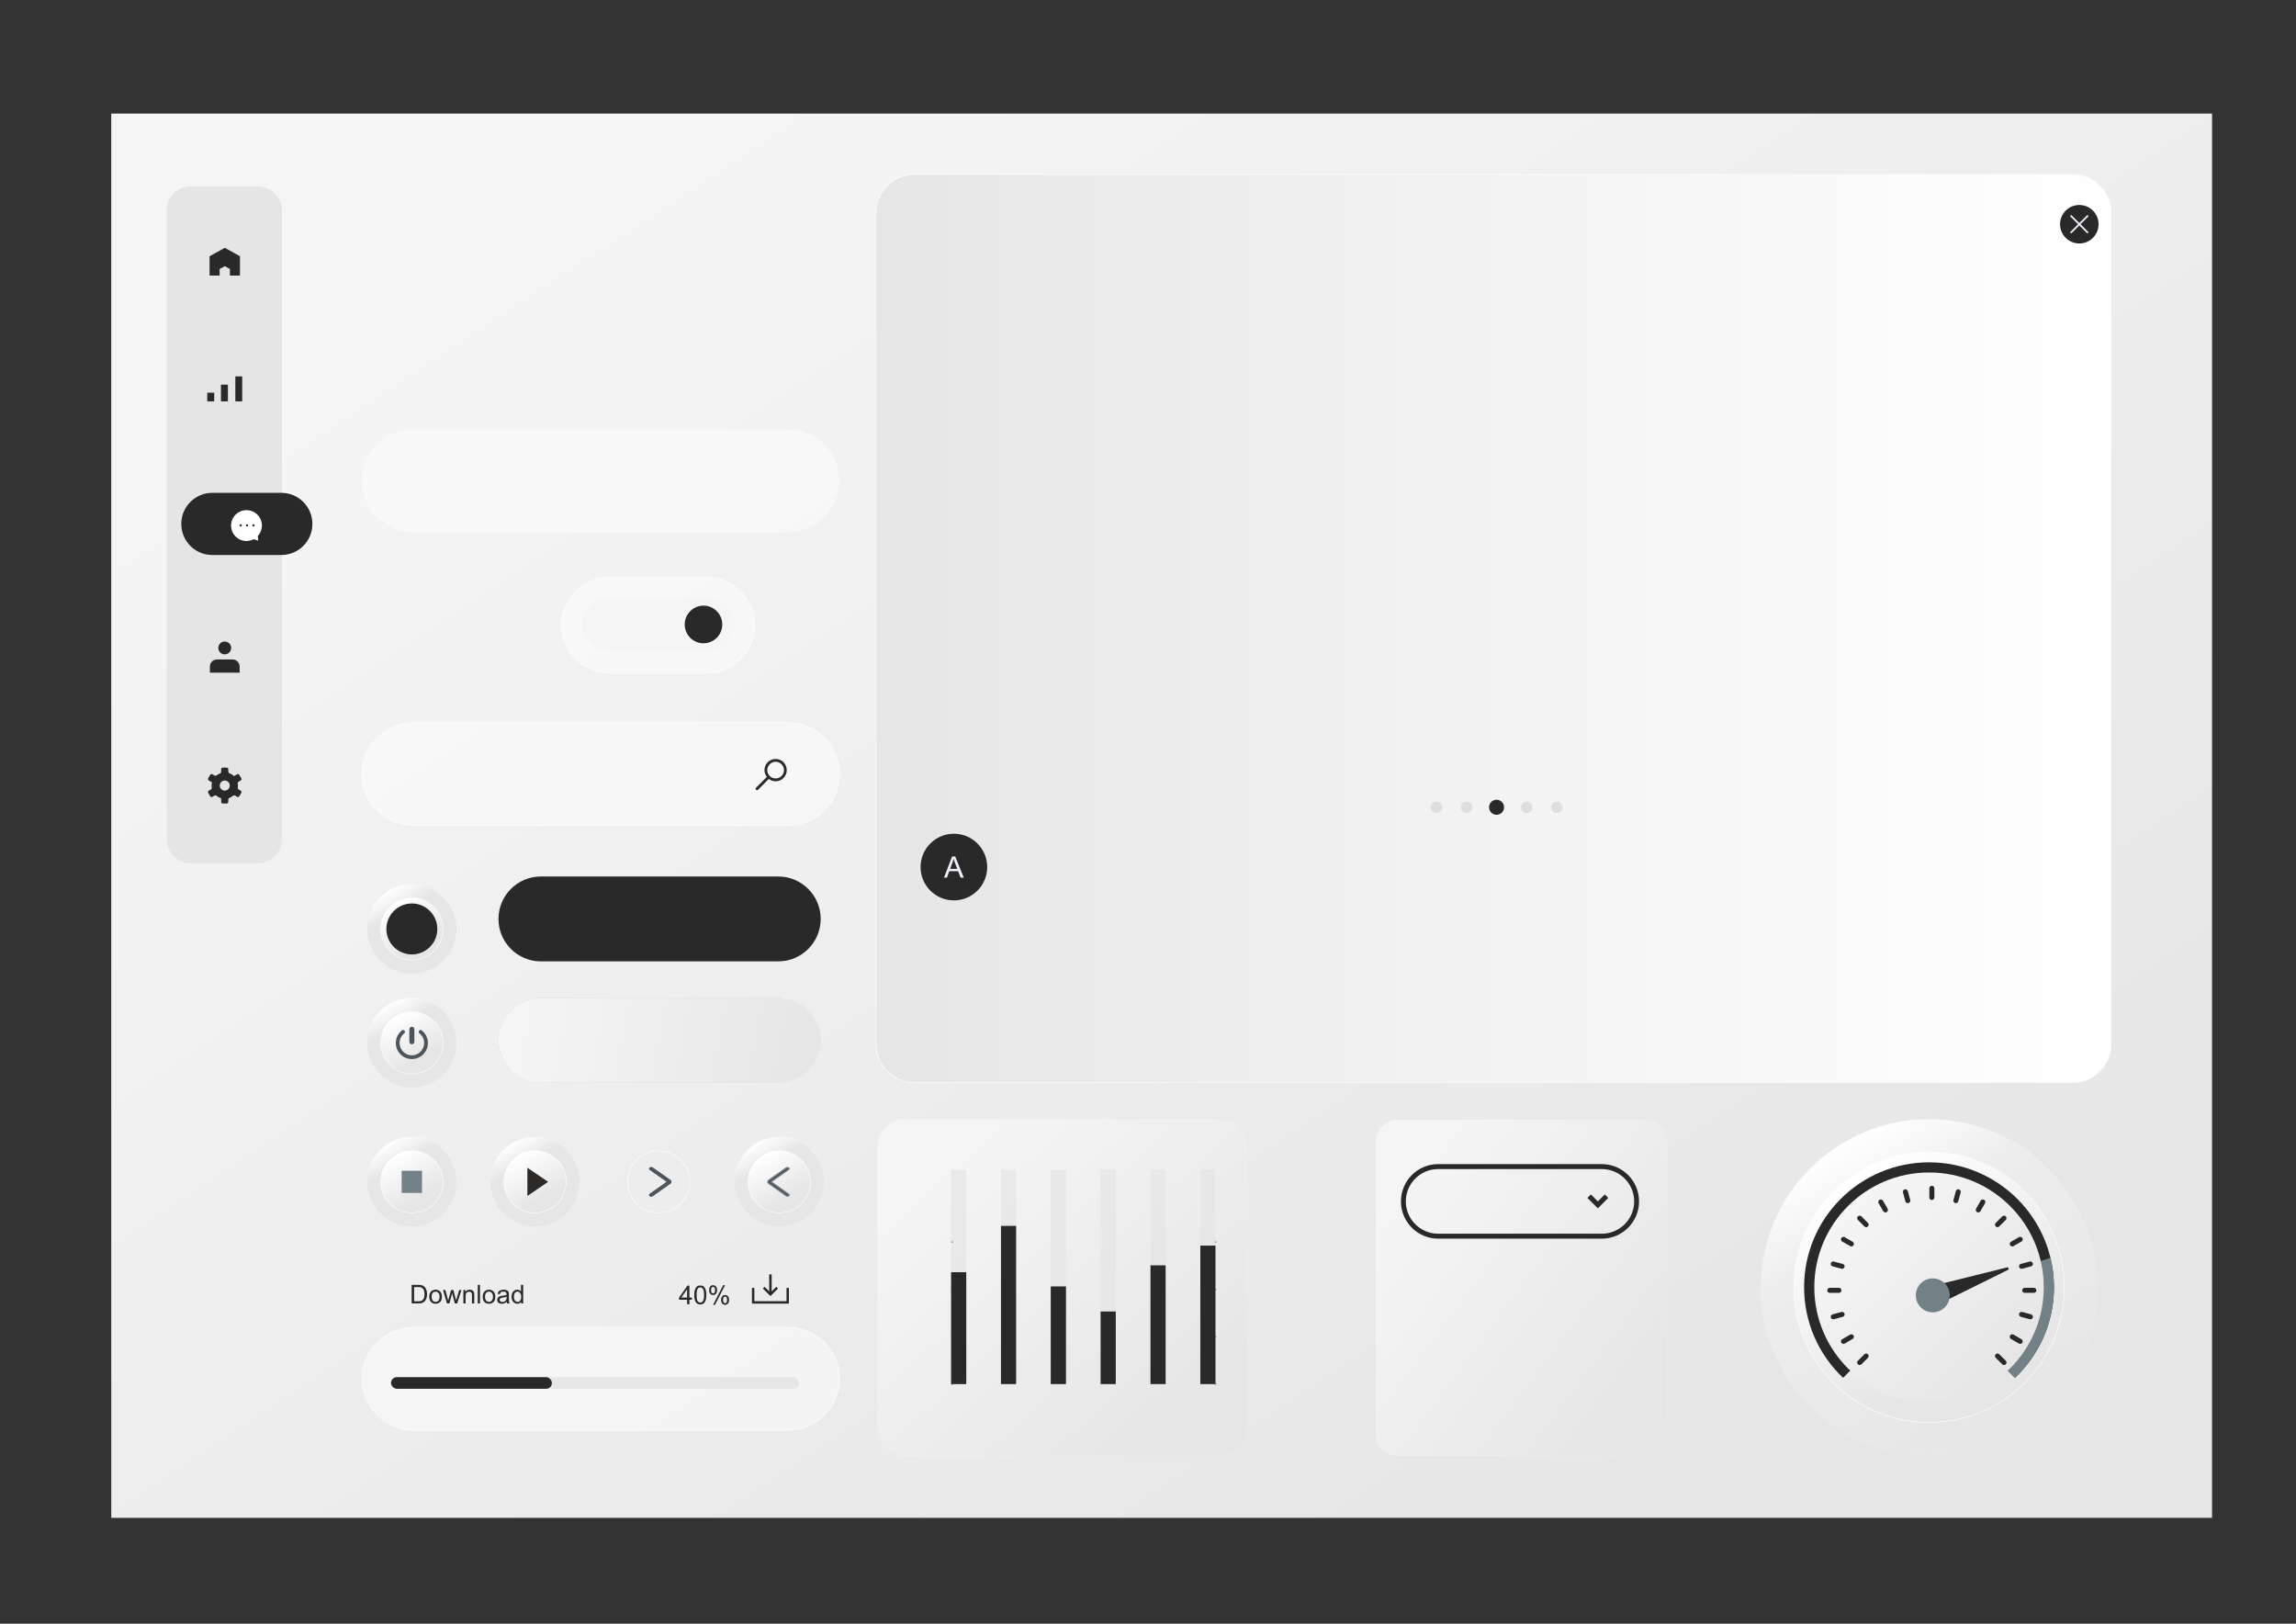 <?xml version="1.0" encoding="UTF-8" standalone="no"?>
<!-- Creator: CorelDRAW X7 -->

<svg
   xml:space="preserve"
   width="297mm"
   height="210mm"
   version="1.1"
   style="shape-rendering:geometricPrecision; text-rendering:geometricPrecision; image-rendering:optimizeQuality; fill-rule:evenodd; clip-rule:evenodd"
   viewBox="0 0 29700 21000"
   id="svg357"
   sodipodi:docname="svg_18.svg"
   inkscape:version="1.1.2 (0a00cf5339, 2022-02-04)"
   xmlns:inkscape="http://www.inkscape.org/namespaces/inkscape"
   xmlns:sodipodi="http://sodipodi.sourceforge.net/DTD/sodipodi-0.dtd"
   xmlns:xlink="http://www.w3.org/1999/xlink"
   xmlns="http://www.w3.org/2000/svg"
   xmlns:svg="http://www.w3.org/2000/svg"><rect x="0" y="0" width="29700" height="21000" fill="#333333" stroke="none"/><sodipodi:namedview
   id="namedview359"
   pagecolor="#ffffff"
   bordercolor="#666666"
   borderopacity="1.0"
   inkscape:pageshadow="2"
   inkscape:pageopacity="0.0"
   inkscape:pagecheckerboard="0"
   inkscape:document-units="mm"
   showgrid="false"
   inkscape:zoom="1.3274387"
   inkscape:cx="607.56103"
   inkscape:cy="478.74152"
   inkscape:window-width="2560"
   inkscape:window-height="1382"
   inkscape:window-x="0"
   inkscape:window-y="0"
   inkscape:window-maximized="1"
   inkscape:current-layer="Layer_x0020_1" />
 <defs
   id="defs95">
  <style
   type="text/css"
   id="style2">
   <![CDATA[
    .str3 {stroke:white;stroke-width:1.11}
    .str4 {stroke:white;stroke-width:1.12}
    .str5 {stroke:white;stroke-width:1.46}
    .str6 {stroke:#FEFEFE;stroke-width:7.62}
    .str0 {stroke:#FEFEFE;stroke-width:7.62}
    .str1 {stroke:white;stroke-width:7.62}
    .str2 {stroke:#EEEEF7;stroke-width:22.75;stroke-linecap:round;stroke-linejoin:round}
    .fil6 {fill:none}
    .fil8 {fill:none;fill-rule:nonzero}
    .fil24 {fill:#FEFEFE}
    .fil32 {fill:#292929}
    .fil21 {fill:#4D555A}
    .fil28 {fill:#748087}
    .fil5 {fill:#DADADA}
    .fil12 {fill:#FEFEFE;fill-rule:nonzero}
    .fil13 {fill:#2B2A29;fill-rule:nonzero}
    .fil2 {fill:#292929;fill-rule:nonzero}
    .fil3 {fill:#4D555A;fill-rule:nonzero}
    .fil30 {fill:#748087;fill-rule:nonzero}
    .fil15 {fill:#B2B2B2;fill-rule:nonzero}
    .fil9 {fill:#DEDEDE;fill-rule:nonzero}
    .fil11 {fill:#E5E5E5;fill-rule:nonzero}
    .fil31 {fill:#E6E6E6;fill-rule:nonzero}
    .fil10 {fill:#EFEEFB;fill-rule:nonzero}
    .fil7 {fill:whitesmoke;fill-rule:nonzero}
    .fil4 {fill:white;fill-rule:nonzero;fill-opacity:0.451}
    .fil16 {fill:#E5E5E5;fill-rule:nonzero;fill-opacity:0.749}
    .fil20 {fill:white;fill-rule:nonzero}
    .fil27 {fill:url(#id13)}
    .fil26 {fill:url(#id14)}
    .fil35 {fill:url(#id15)}
    .fil33 {fill:url(#id16)}
    .fil22 {fill:url(#id17)}
    .fil18 {fill:url(#id18)}
    .fil34 {fill:url(#id19)}
    .fil19 {fill:url(#id20)}
    .fil23 {fill:url(#id21)}
    .fil36 {fill:url(#id22)}
    .fil1 {fill:url(#id23);fill-rule:nonzero}
    .fil14 {fill:url(#id24);fill-rule:nonzero}
    .fil17 {fill:url(#id25);fill-rule:nonzero}
    .fil0 {fill:url(#id26);fill-rule:nonzero}
    .fil29 {fill:url(#id27);fill-rule:nonzero}
    .fil25 {fill:url(#id28);fill-rule:nonzero}
   ]]>
  </style>
   <mask
   id="id0">
  <linearGradient
   id="id1"
   gradientUnits="userSpaceOnUse"
   x1="9339.83"
   y1="12002.7"
   x2="7723.47"
   y2="11778">
   <stop
   offset="0"
   style="stop-opacity:1; stop-color:white"
   id="stop4" />
   <stop
   offset="1"
   style="stop-opacity:0; stop-color:white"
   id="stop6" />
  </linearGradient>
    <rect
   style="fill:url(#id1)"
   x="6439"
   y="11332"
   width="4186"
   height="1116"
   id="rect9" />
   </mask>
   <mask
   id="id2">
  <linearGradient
   id="id3"
   gradientUnits="userSpaceOnUse"
   x1="7771.73"
   y1="5554.05"
   x2="7771.73"
   y2="6489.05">
   <stop
   offset="0"
   style="stop-opacity:1; stop-color:white"
   id="stop12" />
   <stop
   offset="1"
   style="stop-opacity:0; stop-color:white"
   id="stop14" />
  </linearGradient>
    <rect
   style="fill:url(#id3)"
   x="4683"
   y="5554"
   width="6177"
   height="935"
   id="rect17" />
   </mask>
   <mask
   id="id4">
  <linearGradient
   id="id5"
   gradientUnits="userSpaceOnUse"
   x1="7771.73"
   y1="9345.05"
   x2="7771.73"
   y2="10280">
   <stop
   offset="0"
   style="stop-opacity:1; stop-color:white"
   id="stop20" />
   <stop
   offset="1"
   style="stop-opacity:0; stop-color:white"
   id="stop22" />
  </linearGradient>
    <rect
   style="fill:url(#id5)"
   x="4683"
   y="9345"
   width="6177"
   height="936"
   id="rect25" />
   </mask>
   <mask
   id="id6">
  <linearGradient
   id="id7"
   gradientUnits="userSpaceOnUse"
   x1="8512.23"
   y1="7464.05"
   x2="8512.23"
   y2="8337.05">
   <stop
   offset="0"
   style="stop-opacity:1; stop-color:white"
   id="stop28" />
   <stop
   offset="1"
   style="stop-opacity:0; stop-color:white"
   id="stop30" />
  </linearGradient>
    <rect
   style="fill:url(#id7)"
   x="7264"
   y="7464"
   width="2496"
   height="874"
   id="rect33" />
   </mask>
   <clipPath
   id="id8">
    <rect
   x="7523"
   y="7730"
   width="2075"
   height="794"
   id="rect36" />
   </clipPath>
   <clipPath
   id="id9"
   style="clip-rule:nonzero">
    <path
   d="M10067 12907l-3070 0c-303,0 -549,245 -549,549 0,303 246,548 549,548l3070 0c303,0 549,-245 549,-548 0,-304 -246,-549 -549,-549z"
   id="path39" />
   </clipPath>
   <clipPath
   id="id10"
   style="clip-rule:nonzero">
    <path
   d="M26065 17820c310,-294 504,-710 504,-1172 0,-892 -724,-1615 -1616,-1615 -892,0 -1616,723 -1616,1615 0,462 194,878 504,1172l1112 -1112 1112 1112z"
   id="path42" />
   </clipPath>
   <mask
   id="id11">
  <linearGradient
   id="id12"
   gradientUnits="userSpaceOnUse"
   x1="7771.73"
   y1="17165.8"
   x2="7771.73"
   y2="18100.8">
   <stop
   offset="0"
   style="stop-opacity:1; stop-color:white"
   id="stop45" />
   <stop
   offset="1"
   style="stop-opacity:0; stop-color:white"
   id="stop47" />
  </linearGradient>
    <rect
   style="fill:url(#id12)"
   x="4683"
   y="17166"
   width="6177"
   height="936"
   id="rect50" />
   </mask>
  <linearGradient
   id="id13"
   gradientUnits="userSpaceOnUse"
   x1="25842.4"
   y1="18177.6"
   x2="24063.2"
   y2="15118.4">
   <stop
   offset="0"
   style="stop-opacity:1; stop-color:#E6E6E6"
   id="stop53" />
   <stop
   offset="0.22"
   style="stop-opacity:1; stop-color:#E6E6E6"
   id="stop55" />
   <stop
   offset="1"
   style="stop-opacity:1; stop-color:white"
   id="stop57" />
  </linearGradient>
  <linearGradient
   id="id14"
   gradientUnits="userSpaceOnUse"
   x1="26058"
   y1="18547.4"
   x2="23847.6"
   y2="14748.6">
   <stop
   offset="0"
   style="stop-opacity:1; stop-color:#E6E6E6"
   id="stop60" />
   <stop
   offset="0.729"
   style="stop-opacity:1; stop-color:#EDEDED"
   id="stop62" />
   <stop
   offset="1"
   style="stop-opacity:1; stop-color:white"
   id="stop64" />
  </linearGradient>
  <linearGradient
   id="id15"
   gradientUnits="userSpaceOnUse"
   xlink:href="#id13"
   x1="10284.8"
   y1="15636.5"
   x2="9875.33"
   y2="14933.5">
  </linearGradient>
  <linearGradient
   id="id16"
   gradientUnits="objectBoundingBox"
   x1="75.442%"
   y1="93.726%"
   x2="24.558%"
   y2="6.274%">
   <stop
   offset="0"
   style="stop-opacity:1; stop-color:#E6E6E6"
   id="stop68" />
   <stop
   offset="0.729"
   style="stop-opacity:1; stop-color:#E6E6E6"
   id="stop70" />
   <stop
   offset="1"
   style="stop-opacity:1; stop-color:white"
   id="stop72" />
  </linearGradient>
  <linearGradient
   id="id17"
   gradientUnits="userSpaceOnUse"
   xlink:href="#id16"
   x1="5622.82"
   y1="12522"
   x2="5032.56"
   y2="11507.6">
  </linearGradient>
  <linearGradient
   id="id18"
   gradientUnits="userSpaceOnUse"
   xlink:href="#id16"
   x1="5622.82"
   y1="13995.3"
   x2="5032.56"
   y2="12980.9">
  </linearGradient>
  <linearGradient
   id="id19"
   gradientUnits="objectBoundingBox"
   xlink:href="#id16"
   x1="75.442%"
   y1="93.726%"
   x2="24.558%"
   y2="6.274%">
  </linearGradient>
  <linearGradient
   id="id20"
   gradientUnits="objectBoundingBox"
   xlink:href="#id13"
   x1="75.461%"
   y1="93.719%"
   x2="24.539%"
   y2="6.281%">
  </linearGradient>
  <linearGradient
   id="id21"
   gradientUnits="userSpaceOnUse"
   xlink:href="#id13"
   x1="5532.4"
   y1="12366.3"
   x2="5122.98"
   y2="11663.3">
  </linearGradient>
  <linearGradient
   id="id22"
   gradientUnits="userSpaceOnUse"
   xlink:href="#id13"
   x1="7125.69"
   y1="15636.5"
   x2="6716.27"
   y2="14933.5">
  </linearGradient>
  <linearGradient
   id="id23"
   gradientUnits="userSpaceOnUse"
   x1="11331"
   y1="8128.5"
   x2="27308"
   y2="8128.5">
   <stop
   offset="0"
   style="stop-opacity:1; stop-color:#E6E6E6"
   id="stop81" />
   <stop
   offset="1"
   style="stop-opacity:1; stop-color:white"
   id="stop83" />
  </linearGradient>
  <linearGradient
   id="id24"
   gradientUnits="userSpaceOnUse"
   x1="15262.5"
   y1="18321.3"
   x2="12223"
   y2="14992.7">
   <stop
   offset="0"
   style="stop-opacity:1; stop-color:#E6E6E6"
   id="stop86" />
   <stop
   offset="1"
   style="stop-opacity:1; stop-color:whitesmoke"
   id="stop88" />
  </linearGradient>
  <linearGradient
   id="id25"
   gradientUnits="userSpaceOnUse"
   xlink:href="#id24"
   x1="21307.3"
   y1="17859.8"
   x2="18059.8"
   y2="15449.2">
  </linearGradient>
  <linearGradient
   id="id26"
   gradientUnits="userSpaceOnUse"
   xlink:href="#id24"
   x1="21041.3"
   y1="19594.4"
   x2="9012.28"
   y2="1505.64">
  </linearGradient>
  <linearGradient
   id="id27"
   gradientUnits="userSpaceOnUse"
   xlink:href="#id24"
   x1="25991.6"
   y1="17686.8"
   x2="23914"
   y2="15609.2">
  </linearGradient>
  <linearGradient
   id="id28"
   gradientUnits="userSpaceOnUse"
   xlink:href="#id24"
   x1="10377.4"
   y1="13781"
   x2="6697.1"
   y2="13085.7">
  </linearGradient>
 
   
   
  <linearGradient
   inkscape:collect="always"
   xlink:href="#id13"
   id="linearGradient3474"
   gradientUnits="userSpaceOnUse"
   x1="5534.65"
   y1="13842.831"
   x2="5121.35"
   y2="13133.169" />
   
   
  </defs>
 <g
   id="Layer_x0020_1"
   inkscape:label="Layer 1"
   inkscape:groupmode="layer"
   style="display:inline">
  
  
  
  
  
  
  
  
  
  
  
  
  
  
  
  
  
  
  
  
  
  
  
  
  
  
  
  
  
  
  
  
  
  
  
  
  
  
  
  
  
  
  
  
  
  
  
  <polygon
   class="fil15"
   points="12330,15461 12303,15461 12303,15440 12330,15440 "
   id="polygon191" />
  <polygon
   class="fil15"
   points="15738,15461 15711,15461 15711,15440 15738,15440 "
   id="polygon193" />
  
  
  
  
  
  
  
  
  
  
  
  
  
  
  
  
  
  
  
  
  
  
  
  
  
  
  
  
  
  
  
  
  
  
  
  
  
  
  
  
 <polygon
   class="fil0"
   points="1439,1469 28614,1469 28614,19631 1439,19631 "
   id="polygon98"
   style="shape-rendering:geometricPrecision;text-rendering:geometricPrecision;image-rendering:optimizeQuality;fill-rule:evenodd;clip-rule:evenodd;display:inline" /></g><g
   inkscape:groupmode="layer"
   id="layer1"
   inkscape:label="Layer 2"
   style="display:inline"><path
     class="fil11 str3"
     d="m 3336,2410 h -870 c -172,0 -311,139 -311,311 v 8132 c 0,172 139,312 311,312 h 870 c 172,0 312,-140 312,-312 V 2721 c 0,-172 -140,-311 -312,-311 z"
     id="path145"
     style="clip-rule:evenodd;display:inline;fill-rule:evenodd;image-rendering:optimizeQuality;shape-rendering:geometricPrecision;text-rendering:geometricPrecision" /><path
     class="fil4"
     d="m 5359,5554 h 4826 c 373,0 675,298 675,666 0,368 -302,666 -675,666 H 5359 c -373,0 -675,-298 -675,-666 0,-368 302,-666 675,-666 z"
     id="path106"
     style="clip-rule:evenodd;display:inline;fill-rule:evenodd;image-rendering:optimizeQuality;shape-rendering:geometricPrecision;text-rendering:geometricPrecision" /><path
     class="fil4"
     d="m 5359,9345 h 4826 c 373,0 675,298 675,666 0,368 -302,666 -675,666 H 5359 c -373,0 -675,-298 -675,-666 0,-368 302,-666 675,-666 z"
     id="path109"
     style="clip-rule:evenodd;display:inline;fill-rule:evenodd;image-rendering:optimizeQuality;shape-rendering:geometricPrecision;text-rendering:geometricPrecision" /><path
     class="fil2"
     d="M 10067,11336 H 6997 c -303,0 -549,246 -549,549 0,303 246,549 549,549 h 3070 c 303,0 549,-246 549,-549 0,-303 -246,-549 -549,-549 z"
     id="path102"
     style="clip-rule:evenodd;display:inline;fill-rule:evenodd;image-rendering:optimizeQuality;shape-rendering:geometricPrecision;text-rendering:geometricPrecision" /><path
     class="fil2"
     d="M 10067,12907 H 6997 c -303,0 -549,245 -549,549 0,303 246,548 549,548 h 3070 c 303,0 549,-245 549,-548 0,-304 -246,-549 -549,-549 z"
     id="path245"
     style="clip-rule:evenodd;display:inline;fill-rule:evenodd;image-rendering:optimizeQuality;shape-rendering:geometricPrecision;text-rendering:geometricPrecision" /><path
     class="fil4"
     d="m 5359,17166 h 4826 c 373,0 675,298 675,666 0,368 -302,666 -675,666 H 5359 c -373,0 -675,-298 -675,-666 0,-368 302,-666 675,-666 z"
     id="path169"
     style="clip-rule:evenodd;display:inline;fill-rule:evenodd;image-rendering:optimizeQuality;shape-rendering:geometricPrecision;text-rendering:geometricPrecision" /><path
     class="fil4"
     d="m 7895,7464 h 1234 c 348,0 631,278 631,622 0,344 -283,622 -631,622 H 7895 c -348,0 -630,-278 -630,-622 0,-344 282,-622 630,-622 z"
     id="path114"
     style="clip-rule:evenodd;display:inline;fill-rule:evenodd;image-rendering:optimizeQuality;shape-rendering:geometricPrecision;text-rendering:geometricPrecision" /><path
     class="fil1 str0"
     d="m 11823,14000 h 14993 c 272,0 492,-226 492,-505 V 2762 c 0,-279 -220,-505 -492,-505 H 11823 c -272,0 -492,226 -492,505 v 10733 c 0,279 220,505 492,505 z"
     id="path100"
     style="clip-rule:evenodd;display:inline;fill-rule:evenodd;image-rendering:optimizeQuality;shape-rendering:geometricPrecision;text-rendering:geometricPrecision" /><path
     class="fil14 str4"
     d="m 15770,14477 h -4055 c -199,0 -360,161 -360,360 v 3640 c 0,199 161,360 360,360 h 4055 c 199,0 360,-161 360,-360 v -3640 c 0,-199 -161,-360 -360,-360 z"
     id="path173"
     style="clip-rule:evenodd;display:inline;fill-rule:evenodd;image-rendering:optimizeQuality;shape-rendering:geometricPrecision;text-rendering:geometricPrecision" /><path
     class="fil17 str3"
     d="m 21286,14483 h -3204 c -157,0 -284,128 -284,285 v 3774 c 0,157 127,284 284,284 h 3204 c 157,0 284,-127 284,-284 v -3774 c 0,-157 -127,-285 -284,-285 z"
     id="path219"
     style="clip-rule:evenodd;display:inline;fill-rule:evenodd;image-rendering:optimizeQuality;shape-rendering:geometricPrecision;text-rendering:geometricPrecision" /><a
     id="a4532"
     style="clip-rule:evenodd;display:inline;fill-rule:evenodd;image-rendering:optimizeQuality;shape-rendering:geometricPrecision;text-rendering:geometricPrecision"><g
       id="g4530"><circle
         class="fil26 str5"
         cx="24953"
         cy="16648"
         r="2172"
         id="circle253" /><path
         class="fil27 str6"
         d="m 24953,14899 c 966,0 1749,783 1749,1749 0,966 -783,1749 -1749,1749 -966,0 -1749,-783 -1749,-1749 0,-966 783,-1749 1749,-1749 z"
         id="path255" /></g></a></g><g
   inkscape:groupmode="layer"
   id="layer2"
   inkscape:label="Layer 3"
   style="display:inline"><path
     id="_1"
     class="fil5"
     d="m 5359,5554 h 4826 c 373,0 675,298 675,666 0,96 -21,187 -58,269 H 4741 c -37,-82 -57,-173 -57,-269 0,-368 302,-666 675,-666 z"
     mask="url(#id2)"
     style="clip-rule:evenodd;display:inline;fill-rule:evenodd;image-rendering:optimizeQuality;shape-rendering:geometricPrecision;text-rendering:geometricPrecision" /><path
     id="_1_0"
     class="fil5"
     d="m 5359,9345 h 4826 c 373,0 675,298 675,666 0,96 -21,187 -58,269 H 4741 c -37,-82 -57,-173 -57,-269 0,-368 302,-666 675,-666 z"
     mask="url(#id4)"
     style="clip-rule:evenodd;display:inline;fill-rule:evenodd;image-rendering:optimizeQuality;shape-rendering:geometricPrecision;text-rendering:geometricPrecision" /><g
     clip-path="url(#id9)"
     id="g249"
     style="clip-rule:evenodd;display:inline;fill-rule:evenodd;image-rendering:optimizeQuality;shape-rendering:geometricPrecision;text-rendering:geometricPrecision">
   <g
   id="_2470739209536">
    <path
   id="1"
   class="fil25 str3"
   d="M 10353,12807 H 6722 c -178,0 -322,37 -322,82 v 1089 c 0,45 144,82 322,82 h 3631 c 178,0 322,-37 322,-82 v -1089 c 0,-45 -144,-82 -322,-82 z" />
   </g>
  </g><path
     id="_1_2"
     class="fil5"
     d="m 5359,17166 h 4826 c 373,0 675,298 675,666 0,96 -21,187 -58,269 H 4741 c -37,-82 -57,-173 -57,-269 0,-368 302,-666 675,-666 z"
     mask="url(#id11)"
     style="clip-rule:evenodd;display:inline;fill-rule:evenodd;image-rendering:optimizeQuality;shape-rendering:geometricPrecision;text-rendering:geometricPrecision" /><circle
     class="fil34 str5"
     cx="5328"
     cy="15285"
     r="580"
     id="circle330"
     style="clip-rule:evenodd;display:inline;fill-rule:evenodd;image-rendering:optimizeQuality;shape-rendering:geometricPrecision;text-rendering:geometricPrecision" /><circle
     class="fil33 str5"
     cx="6921"
     cy="15285"
     r="580"
     id="circle328"
     style="clip-rule:evenodd;display:inline;fill-rule:evenodd;image-rendering:optimizeQuality;shape-rendering:geometricPrecision;text-rendering:geometricPrecision" /><circle
     class="fil34 str5"
     cx="8519"
     cy="15285"
     r="580"
     id="circle336"
     style="clip-rule:evenodd;display:inline;fill-rule:evenodd;image-rendering:optimizeQuality;shape-rendering:geometricPrecision;text-rendering:geometricPrecision" /><circle
     class="fil33 str5"
     cx="10080"
     cy="15285"
     r="580"
     id="circle340"
     style="clip-rule:evenodd;display:inline;fill-rule:evenodd;image-rendering:optimizeQuality;shape-rendering:geometricPrecision;text-rendering:geometricPrecision" /><path
     id="_1_1"
     class="fil5"
     d="m 7895,7464 h 1234 c 348,0 631,278 631,622 0,89 -19,174 -54,251 H 7318 c -34,-77 -53,-162 -53,-251 0,-344 282,-622 630,-622 z"
     mask="url(#id6)"
     style="clip-rule:evenodd;display:inline;fill-rule:evenodd;image-rendering:optimizeQuality;shape-rendering:geometricPrecision;text-rendering:geometricPrecision" /><circle
     class="fil22 str5"
     cx="5328"
     cy="12015"
     r="580"
     id="circle234"
     style="clip-rule:evenodd;display:inline;fill:url(#id17);fill-rule:evenodd;image-rendering:optimizeQuality;shape-rendering:geometricPrecision;text-rendering:geometricPrecision" /><circle
     class="fil18 str5"
     cx="5328"
     cy="13488"
     r="580"
     id="circle225"
     style="clip-rule:evenodd;display:inline;fill:url(#id18);fill-rule:evenodd;image-rendering:optimizeQuality;shape-rendering:geometricPrecision;text-rendering:geometricPrecision" /><path
     class="fil9"
     d="m 19045,10441 c 0,-41 -33,-74 -74,-74 -41,0 -74,33 -74,74 0,41 33,74 74,74 41,0 74,-33 74,-74 z"
     id="path131"
     style="clip-rule:evenodd;display:inline;fill-rule:evenodd;image-rendering:optimizeQuality;shape-rendering:geometricPrecision;text-rendering:geometricPrecision" /><path
     class="fil9"
     d="m 18656,10441 c 0,-41 -33,-74 -74,-74 -41,0 -74,33 -74,74 0,41 33,74 74,74 41,0 74,-33 74,-74 z"
     id="path133"
     style="clip-rule:evenodd;display:inline;fill-rule:evenodd;image-rendering:optimizeQuality;shape-rendering:geometricPrecision;text-rendering:geometricPrecision" /><path
     class="fil9"
     d="m 19823,10441 c 0,-41 -33,-74 -74,-74 -41,0 -74,33 -74,74 0,41 33,74 74,74 41,0 74,-33 74,-74 z"
     id="path135"
     style="clip-rule:evenodd;display:inline;fill-rule:evenodd;image-rendering:optimizeQuality;shape-rendering:geometricPrecision;text-rendering:geometricPrecision" /><path
     class="fil9"
     d="m 20212,10441 c 0,-41 -33,-74 -74,-74 -41,0 -74,33 -74,74 0,41 33,74 74,74 41,0 74,-33 74,-74 z"
     id="path137"
     style="clip-rule:evenodd;display:inline;fill-rule:evenodd;image-rendering:optimizeQuality;shape-rendering:geometricPrecision;text-rendering:geometricPrecision" /><polygon
     class="fil16"
     points="12303,17901 12499,17901 12499,15128 12303,15128 "
     id="polygon195"
     style="clip-rule:evenodd;display:inline;fill-rule:evenodd;image-rendering:optimizeQuality;shape-rendering:geometricPrecision;text-rendering:geometricPrecision" /><polygon
     class="fil16"
     points="12948,17901 13144,17901 13144,15128 12948,15128 "
     id="polygon199"
     style="clip-rule:evenodd;display:inline;fill-rule:evenodd;image-rendering:optimizeQuality;shape-rendering:geometricPrecision;text-rendering:geometricPrecision" /><polygon
     class="fil16"
     points="13592,17901 13789,17901 13789,15128 13592,15128 "
     id="polygon203"
     style="clip-rule:evenodd;display:inline;fill-rule:evenodd;image-rendering:optimizeQuality;shape-rendering:geometricPrecision;text-rendering:geometricPrecision" /><polygon
     class="fil16"
     points="14237,17901 14433,17901 14433,15128 14237,15128 "
     id="polygon207"
     style="clip-rule:evenodd;display:inline;fill-rule:evenodd;image-rendering:optimizeQuality;shape-rendering:geometricPrecision;text-rendering:geometricPrecision" /><polygon
     class="fil16"
     points="14882,17901 15078,17901 15078,15128 14882,15128 "
     id="polygon211"
     style="clip-rule:evenodd;display:inline;fill-rule:evenodd;image-rendering:optimizeQuality;shape-rendering:geometricPrecision;text-rendering:geometricPrecision" /><polygon
     class="fil16"
     points="15527,17901 15723,17901 15723,15128 15527,15128 "
     id="polygon215"
     style="clip-rule:evenodd;display:inline;fill-rule:evenodd;image-rendering:optimizeQuality;shape-rendering:geometricPrecision;text-rendering:geometricPrecision" /><path
     class="fil2"
     d="m 20720,15056 h -2116 c -267,0 -482,216 -482,482 0,266 215,482 482,482 h 2116 c 266,0 482,-216 482,-482 0,-266 -216,-482 -482,-482 z m 0,900 v 0 h -2116 c -231,0 -419,-187 -419,-418 0,-231 188,-418 419,-418 h 2116 c 231,0 419,187 419,418 0,231 -188,418 -419,418 z"
     id="path221"
     style="clip-rule:evenodd;display:inline;fill-rule:evenodd;image-rendering:optimizeQuality;shape-rendering:geometricPrecision;text-rendering:geometricPrecision" /><polygon
     class="fil2"
     points="20759,15448 20804,15493 20669,15628 20534,15493 20579,15448 20669,15538 "
     id="polygon223"
     style="clip-rule:evenodd;display:inline;fill-rule:evenodd;image-rendering:optimizeQuality;shape-rendering:geometricPrecision;text-rendering:geometricPrecision" /></g><g
   inkscape:groupmode="layer"
   id="layer3"
   inkscape:label="Layer 4"
   style="display:inline"><path
     class="fil2"
     d="m 3639,6374 h -893 c -222,0 -401,180 -401,402 0,222 179,402 401,402 h 893 c 222,0 402,-180 402,-402 0,-222 -180,-402 -402,-402 z"
     id="path155"
     style="clip-rule:evenodd;display:inline;fill-rule:evenodd;image-rendering:optimizeQuality;shape-rendering:geometricPrecision;text-rendering:geometricPrecision" /><path
     class="fil31"
     d="M 10261,17962 H 7060 c -42,0 -75,-34 -75,-76 0,-42 33,-75 75,-75 h 3201 c 41,0 75,33 75,75 0,42 -34,76 -75,76 z"
     id="path322"
     style="clip-rule:evenodd;display:inline;fill-rule:evenodd;image-rendering:optimizeQuality;shape-rendering:geometricPrecision;text-rendering:geometricPrecision" /><circle
     class="fil19 str0"
     cx="5328"
     cy="15285"
     r="402"
     id="circle332"
     style="clip-rule:evenodd;display:inline;fill-rule:evenodd;image-rendering:optimizeQuality;shape-rendering:geometricPrecision;text-rendering:geometricPrecision" /><circle
     class="fil36 str0"
     cx="6921"
     cy="15285"
     r="402"
     id="circle352"
     style="clip-rule:evenodd;display:inline;fill-rule:evenodd;image-rendering:optimizeQuality;shape-rendering:geometricPrecision;text-rendering:geometricPrecision" /><circle
     class="fil19 str0"
     cx="8519"
     cy="15285"
     r="402"
     id="circle338"
     style="clip-rule:evenodd;display:inline;fill-rule:evenodd;image-rendering:optimizeQuality;shape-rendering:geometricPrecision;text-rendering:geometricPrecision" /><circle
     class="fil35 str0"
     cx="10080"
     cy="15285"
     r="402"
     id="circle342"
     style="clip-rule:evenodd;display:inline;fill-rule:evenodd;image-rendering:optimizeQuality;shape-rendering:geometricPrecision;text-rendering:geometricPrecision" /><path
     class="fil2"
     d="m 27146,2900 c 0,-138 -111,-249 -249,-249 -137,0 -249,111 -249,249 0,137 112,249 249,249 138,0 249,-112 249,-249 z"
     id="path125"
     style="clip-rule:evenodd;display:inline;fill-rule:evenodd;image-rendering:optimizeQuality;shape-rendering:geometricPrecision;text-rendering:geometricPrecision" /><path
     class="fil7"
     d="m 7872,8422 c -190,0 -345,-155 -345,-346 0,-190 155,-345 345,-345 h 1281 c 190,0 345,155 345,345 0,191 -155,346 -345,346 z"
     id="path123"
     style="clip-rule:evenodd;display:inline;fill-rule:evenodd;image-rendering:optimizeQuality;shape-rendering:geometricPrecision;text-rendering:geometricPrecision" /><circle
     class="fil23 str0"
     cx="5328"
     cy="12015"
     r="402"
     id="circle236"
     style="clip-rule:evenodd;display:inline;fill:url(#id21);fill-rule:evenodd;image-rendering:optimizeQuality;shape-rendering:geometricPrecision;text-rendering:geometricPrecision" /><circle
     class="fil19 str0"
     cx="5328"
     cy="13488"
     r="402"
     id="circle227"
     style="clip-rule:evenodd;display:inline;fill:url(#linearGradient3474);fill-rule:evenodd;image-rendering:optimizeQuality;shape-rendering:geometricPrecision;text-rendering:geometricPrecision" /><path
     class="fil2"
     d="m 12339,10783 c -238,0 -431,193 -431,431 0,238 193,431 431,431 238,0 431,-193 431,-431 0,-238 -193,-431 -431,-431 z"
     id="path139"
     style="clip-rule:evenodd;display:inline;fill-rule:evenodd;image-rendering:optimizeQuality;shape-rendering:geometricPrecision;text-rendering:geometricPrecision" /><path
     class="fil2"
     d="m 19456,10441 c 0,-54 -43,-98 -97,-98 -54,0 -97,44 -97,98 0,53 43,97 97,97 54,0 97,-44 97,-97 z"
     id="path143"
     style="clip-rule:evenodd;display:inline;fill-rule:evenodd;image-rendering:optimizeQuality;shape-rendering:geometricPrecision;text-rendering:geometricPrecision" /><polygon
     class="fil15"
     points="12303,17890 12330,17890 12330,17912 12303,17912 "
     id="polygon175"
     style="clip-rule:evenodd;display:inline;fill-rule:evenodd;image-rendering:optimizeQuality;shape-rendering:geometricPrecision;text-rendering:geometricPrecision" /><polygon
     class="fil15"
     points="15711,17890 15738,17890 15738,17912 15711,17912 "
     id="polygon177"
     style="clip-rule:evenodd;display:inline;fill-rule:evenodd;image-rendering:optimizeQuality;shape-rendering:geometricPrecision;text-rendering:geometricPrecision" /><polygon
     class="fil15"
     points="12303,17278 12330,17278 12330,17299 12303,17299 "
     id="polygon179"
     style="clip-rule:evenodd;display:inline;fill-rule:evenodd;image-rendering:optimizeQuality;shape-rendering:geometricPrecision;text-rendering:geometricPrecision" /><polygon
     class="fil15"
     points="15711,17278 15738,17278 15738,17299 15711,17299 "
     id="polygon181"
     style="clip-rule:evenodd;display:inline;fill-rule:evenodd;image-rendering:optimizeQuality;shape-rendering:geometricPrecision;text-rendering:geometricPrecision" /><polygon
     class="fil15"
     points="12303,16665 12330,16665 12330,16686 12303,16686 "
     id="polygon183"
     style="clip-rule:evenodd;display:inline;fill-rule:evenodd;image-rendering:optimizeQuality;shape-rendering:geometricPrecision;text-rendering:geometricPrecision" /><polygon
     class="fil15"
     points="15711,16665 15738,16665 15738,16686 15711,16686 "
     id="polygon185"
     style="clip-rule:evenodd;display:inline;fill-rule:evenodd;image-rendering:optimizeQuality;shape-rendering:geometricPrecision;text-rendering:geometricPrecision" /><polygon
     class="fil15"
     points="12303,16053 12330,16053 12330,16074 12303,16074 "
     id="polygon187"
     style="clip-rule:evenodd;display:inline;fill-rule:evenodd;image-rendering:optimizeQuality;shape-rendering:geometricPrecision;text-rendering:geometricPrecision" /><polygon
     class="fil15"
     points="15711,16053 15738,16053 15738,16074 15711,16074 "
     id="polygon189"
     style="clip-rule:evenodd;display:inline;fill-rule:evenodd;image-rendering:optimizeQuality;shape-rendering:geometricPrecision;text-rendering:geometricPrecision" /><polygon
     class="fil2"
     points="12303,17901 12499,17901 12499,16454 12303,16454 "
     id="polygon197"
     style="clip-rule:evenodd;display:inline;fill-rule:evenodd;image-rendering:optimizeQuality;shape-rendering:geometricPrecision;text-rendering:geometricPrecision" /><polygon
     class="fil2"
     points="12948,17901 13144,17901 13144,15855 12948,15855 "
     id="polygon201"
     style="clip-rule:evenodd;display:inline;fill-rule:evenodd;image-rendering:optimizeQuality;shape-rendering:geometricPrecision;text-rendering:geometricPrecision" /><polygon
     class="fil2"
     points="13592,17901 13789,17901 13789,16638 13592,16638 "
     id="polygon205"
     style="clip-rule:evenodd;display:inline;fill-rule:evenodd;image-rendering:optimizeQuality;shape-rendering:geometricPrecision;text-rendering:geometricPrecision" /><polygon
     class="fil2"
     points="14237,17901 14433,17901 14433,16962 14237,16962 "
     id="polygon209"
     style="clip-rule:evenodd;display:inline;fill-rule:evenodd;image-rendering:optimizeQuality;shape-rendering:geometricPrecision;text-rendering:geometricPrecision" /><polygon
     class="fil2"
     points="14882,17901 15078,17901 15078,16365 14882,16365 "
     id="polygon213"
     style="clip-rule:evenodd;display:inline;fill-rule:evenodd;image-rendering:optimizeQuality;shape-rendering:geometricPrecision;text-rendering:geometricPrecision" /><polygon
     class="fil2"
     points="15527,17901 15723,17901 15723,16110 15527,16110 "
     id="polygon217"
     style="clip-rule:evenodd;display:inline;fill-rule:evenodd;image-rendering:optimizeQuality;shape-rendering:geometricPrecision;text-rendering:geometricPrecision" /><g
     id="g4600"
     style="clip-rule:evenodd;display:inline;fill-rule:evenodd;image-rendering:optimizeQuality;shape-rendering:geometricPrecision;text-rendering:geometricPrecision"><path
       class="fil2"
       d="m 26065,17820 c 310,-294 504,-710 504,-1172 0,-892 -724,-1615 -1616,-1615 -892,0 -1616,723 -1616,1615 0,462 194,878 504,1172 l 1112,-1112 z"
       id="path257" /><g
       clip-path="url(#id10)"
       id="g262">
   <g
   id="_2470739206624">
    <polygon
   id="polygon259"
   class="fil28"
   points="25723,18203 27387,18203 27387,15989 25723,16527 " />
   </g>
  </g><path
       class="fil29"
       d="m 24953,15164 c -819,0 -1484,665 -1484,1484 0,820 665,1484 1484,1484 819,0 1484,-664 1484,-1484 0,-819 -665,-1484 -1484,-1484 z"
       id="path266" /></g></g><g
   inkscape:groupmode="layer"
   id="layer4"
   inkscape:label="Layer 5"
   style="display:inline"><path
     class="fil12"
     d="m 3388,6797 c 0,-110 -89,-199 -199,-199 -111,0 -200,89 -200,199 0,111 89,200 200,200 33,0 64,-8 92,-23 l 59,19 -5,-61 c 33,-35 53,-83 53,-135 z m -275,12 v 0 c -8,0 -14,-7 -14,-15 0,-8 6,-14 14,-14 8,0 15,6 15,14 0,8 -7,15 -15,15 z m 83,0 v 0 c -8,0 -14,-7 -14,-15 0,-8 6,-14 14,-14 8,0 15,6 15,14 0,8 -7,15 -15,15 z m 82,0 v 0 c -8,0 -14,-7 -14,-15 0,-8 6,-14 14,-14 8,0 15,6 15,14 0,8 -7,15 -15,15 z"
     id="path157"
     style="clip-rule:evenodd;display:inline;fill-rule:evenodd;image-rendering:optimizeQuality;shape-rendering:geometricPrecision;text-rendering:geometricPrecision" /><polygon
     class="fil2"
     points="3104,3314 3104,3564 2974,3564 2974,3479 2908,3442 2841,3479 2841,3564 2711,3564 2711,3314 2908,3205 "
     id="polygon147"
     style="clip-rule:evenodd;display:inline;fill-rule:evenodd;image-rendering:optimizeQuality;shape-rendering:geometricPrecision;text-rendering:geometricPrecision" /><g
     id="g1600"
     style="clip-rule:evenodd;display:inline;fill-rule:evenodd;image-rendering:optimizeQuality;shape-rendering:geometricPrecision;text-rendering:geometricPrecision"><polygon
       class="fil2"
       points="3133,5191 3044,5191 3044,4868 3133,4868 "
       id="polygon149" /><polygon
       class="fil2"
       points="2948,5191 2858,5191 2858,4975 2948,4975 "
       id="polygon151" /><polygon
       class="fil2"
       points="2771,5191 2681,5191 2681,5079 2771,5079 "
       id="polygon153" /></g><path
     class="fil2"
     d="m 3078,10160 c 0,-8 -2,-20 -3,-29 -1,-8 3,-16 10,-20 l 29,-17 c 10,-6 13,-18 7,-28 l -25,-45 c -6,-9 -19,-13 -28,-7 l -42,24 c -16,-17 -36,-29 -59,-38 -8,-3 -13,-10 -13,-19 0,-9 0,-22 -1,-33 0,-11 -9,-20 -20,-20 h -52 c -11,0 -20,9 -20,20 v 35 c 0,8 -4,15 -11,18 -14,6 -36,17 -52,29 -6,4 -15,5 -22,1 l -29,-17 c -10,-6 -22,-2 -28,7 l -26,45 c -5,10 -2,22 8,28 l 41,24 c 0,0 0,0 0,0 -3,13 -5,27 -5,42 0,10 0,19 2,28 1,9 -2,17 -9,21 l -29,17 c -10,6 -13,18 -8,28 l 26,44 c 6,10 18,14 28,8 l 29,-17 c 7,-4 16,-3 23,2 18,15 39,27 62,33 0,0 0,0 0,0 v 48 c 0,11 9,20 20,20 h 52 c 11,0 20,-9 20,-20 1,-11 1,-24 1,-34 0,-8 5,-15 13,-18 18,-7 34,-17 49,-29 6,-5 15,-6 23,-2 l 29,17 c 9,6 22,2 28,-8 l 25,-44 c 6,-10 3,-22 -7,-28 l -29,-17 c -7,-4 -11,-12 -9,-21 1,-9 2,-18 2,-28 z m -171,65 v 0 c -35,0 -64,-29 -64,-65 0,-36 29,-65 64,-65 36,0 65,29 65,65 0,36 -29,65 -65,65 z"
     id="path159"
     style="clip-rule:evenodd;display:inline;fill-rule:evenodd;image-rendering:optimizeQuality;shape-rendering:geometricPrecision;text-rendering:geometricPrecision" /><g
     id="g1604"
     style="clip-rule:evenodd;display:inline;fill-rule:evenodd;image-rendering:optimizeQuality;shape-rendering:geometricPrecision;text-rendering:geometricPrecision"><path
       class="fil2"
       d="m 2990,8380 c 0,46 -37,83 -83,83 -46,0 -83,-37 -83,-83 0,-46 37,-83 83,-83 46,0 83,37 83,83 z"
       id="path161" /><path
       class="fil2"
       d="m 3100,8700 v -80 c 0,-50 -41,-91 -91,-91 h -203 c -50,0 -91,41 -91,91 v 80 z"
       id="path163" /></g><path
     class="fil2"
     d="m 5325,16858 v -240 h 83 c 19,0 33,1 43,3 14,4 26,9 35,18 13,10 22,24 29,41 6,16 9,35 9,57 0,18 -2,34 -6,48 -4,14 -10,26 -17,35 -6,10 -14,17 -22,22 -7,6 -17,10 -28,12 -11,3 -24,4 -39,4 z m 32,-28 h 52 c 15,0 28,-1 37,-4 9,-3 16,-7 21,-13 8,-7 14,-17 18,-30 4,-13 6,-28 6,-47 0,-25 -4,-44 -12,-58 -8,-13 -18,-22 -30,-27 -9,-3 -22,-5 -41,-5 h -51 z m 196,-59 c 0,-32 9,-56 27,-71 15,-13 33,-20 55,-20 24,0 43,8 59,24 15,16 22,37 22,65 0,22 -3,40 -10,53 -6,12 -16,22 -29,29 -13,8 -27,11 -42,11 -25,0 -44,-8 -59,-23 -15,-16 -23,-38 -23,-68 z m 30,0 c 0,23 5,39 15,50 10,11 22,17 37,17 15,0 27,-6 37,-17 9,-11 14,-28 14,-51 0,-21 -5,-37 -15,-48 -9,-12 -22,-17 -36,-17 -15,0 -27,5 -37,16 -10,11 -15,28 -15,50 z m 199,87 -52,-174 h 31 l 27,101 10,37 c 1,-2 4,-14 9,-36 l 28,-102 h 30 l 26,101 9,33 10,-33 30,-101 h 29 l -55,174 h -30 l -28,-104 -7,-30 -35,134 z m 212,0 v -174 h 26 v 25 c 13,-19 31,-29 55,-29 11,0 21,2 29,6 9,4 16,9 20,15 4,6 8,13 9,22 1,5 2,15 2,28 v 107 h -30 v -106 c 0,-12 -1,-21 -3,-27 -2,-5 -6,-10 -12,-14 -6,-3 -13,-5 -21,-5 -12,0 -23,4 -32,12 -9,8 -14,23 -14,45 v 95 z m 186,0 v -240 h 29 v 240 z m 64,-87 c 0,-32 9,-56 27,-71 15,-13 33,-20 55,-20 23,0 43,8 58,24 15,16 23,37 23,65 0,22 -3,40 -10,53 -7,12 -17,22 -29,29 -13,8 -27,11 -42,11 -25,0 -45,-8 -60,-23 -15,-16 -22,-38 -22,-68 z m 30,0 c 0,23 5,39 15,50 9,11 22,17 37,17 14,0 26,-6 36,-17 10,-11 15,-28 15,-51 0,-21 -5,-37 -15,-48 -10,-12 -22,-17 -36,-17 -15,0 -28,5 -37,16 -10,11 -15,28 -15,50 z m 282,66 c -11,9 -22,15 -32,19 -10,4 -21,6 -33,6 -19,0 -34,-5 -44,-14 -10,-9 -15,-21 -15,-36 0,-8 2,-16 5,-23 4,-7 9,-13 16,-17 6,-4 13,-7 21,-10 6,-1 15,-3 26,-4 24,-3 42,-6 53,-10 0,-4 0,-7 0,-8 0,-12 -3,-20 -8,-25 -8,-7 -19,-10 -34,-10 -14,0 -24,2 -31,7 -6,5 -11,14 -14,26 l -29,-4 c 2,-12 7,-22 13,-30 6,-8 14,-13 26,-17 11,-5 24,-7 39,-7 15,0 27,2 37,6 9,3 16,8 20,13 5,5 8,12 10,20 1,5 1,14 1,27 v 39 c 0,28 1,45 2,52 1,8 4,15 7,21 h -31 c -3,-6 -5,-13 -5,-21 z m -3,-66 c -11,4 -27,8 -48,11 -12,2 -21,4 -26,6 -5,2 -9,5 -12,10 -2,4 -4,8 -4,14 0,7 3,14 9,19 6,5 15,8 26,8 12,0 22,-3 31,-8 9,-4 15,-11 19,-20 3,-6 5,-16 5,-29 z m 188,87 v -22 c -11,17 -27,26 -49,26 -14,0 -26,-4 -38,-11 -12,-8 -21,-19 -27,-32 -6,-14 -10,-30 -10,-48 0,-17 3,-33 9,-47 6,-14 15,-25 26,-32 12,-8 25,-12 39,-12 10,0 20,3 28,7 8,4 15,10 20,17 v -86 h 29 v 240 z m -93,-87 c 0,23 4,39 14,50 9,11 20,17 33,17 13,0 24,-5 33,-16 9,-10 14,-26 14,-48 0,-24 -5,-41 -14,-52 -9,-12 -21,-17 -34,-17 -13,0 -24,5 -33,16 -9,11 -13,27 -13,50 z"
     id="path311"
     style="clip-rule:evenodd;display:inline;fill-rule:evenodd;image-rendering:optimizeQuality;shape-rendering:geometricPrecision;text-rendering:geometricPrecision" /><polygon
     class="fil2"
     points="10174,16657 10205,16657 10205,16860 9727,16860 9727,16657 9758,16657 9758,16829 10174,16829 "
     id="polygon313"
     style="clip-rule:evenodd;display:inline;fill-rule:evenodd;image-rendering:optimizeQuality;shape-rendering:geometricPrecision;text-rendering:geometricPrecision" /><polygon
     class="fil2"
     points="9950,16482 9982,16482 9982,16739 9950,16739 "
     id="polygon315"
     style="clip-rule:evenodd;display:inline;fill-rule:evenodd;image-rendering:optimizeQuality;shape-rendering:geometricPrecision;text-rendering:geometricPrecision" /><polygon
     class="fil2"
     points="9966,16763 9868,16665 9890,16643 9966,16718 10042,16643 10064,16665 "
     id="polygon317"
     style="clip-rule:evenodd;display:inline;fill-rule:evenodd;image-rendering:optimizeQuality;shape-rendering:geometricPrecision;text-rendering:geometricPrecision" /><path
     class="fil2"
     d="m 8888,16867 v -57 h -104 v -28 l 109,-155 h 25 v 155 h 32 v 28 h -32 v 57 z m 0,-85 v -108 l -75,108 z m 92,-34 c 0,-28 3,-51 9,-68 6,-18 15,-31 26,-41 12,-9 26,-13 44,-13 13,0 24,2 34,7 9,5 17,13 24,23 6,10 11,21 14,35 4,15 6,34 6,57 0,29 -3,51 -9,69 -6,17 -14,30 -26,40 -11,9 -26,14 -43,14 -23,0 -42,-8 -55,-25 -16,-20 -24,-53 -24,-98 z m 31,0 c 0,40 4,66 13,79 10,13 21,20 35,20 13,0 25,-7 34,-20 9,-13 14,-39 14,-79 0,-39 -5,-65 -14,-78 -9,-13 -21,-20 -35,-20 -13,0 -24,6 -32,17 -10,15 -15,42 -15,81 z m 162,-64 c 0,-17 4,-32 13,-43 8,-13 21,-19 37,-19 15,0 28,6 38,17 10,10 15,26 15,47 0,20 -5,36 -15,47 -10,11 -23,16 -37,16 -15,0 -27,-5 -37,-16 -10,-11 -14,-27 -14,-49 z m 51,-41 c -7,0 -13,3 -18,9 -5,7 -8,18 -8,35 0,16 3,26 8,33 5,6 11,9 18,9 7,0 14,-3 19,-10 4,-6 7,-17 7,-34 0,-16 -3,-26 -8,-33 -5,-6 -11,-9 -18,-9 z m 0,233 131,-254 h 24 l -130,254 z m 104,-66 c 0,-17 4,-31 13,-43 8,-12 21,-18 37,-18 16,0 28,5 38,16 10,11 15,26 15,47 0,21 -5,36 -15,47 -10,11 -23,17 -37,17 -15,0 -27,-6 -37,-17 -9,-10 -14,-27 -14,-49 z m 51,-41 c -7,0 -13,3 -18,10 -5,6 -7,18 -7,34 0,16 2,26 7,33 5,6 11,9 18,9 8,0 14,-3 19,-9 5,-7 7,-18 7,-35 0,-15 -3,-26 -7,-32 -5,-7 -11,-10 -19,-10 z"
     id="path319"
     style="clip-rule:evenodd;display:inline;fill-rule:evenodd;image-rendering:optimizeQuality;shape-rendering:geometricPrecision;text-rendering:geometricPrecision" /><path
     class="fil13"
     d="m 10135,9858 c -27,-27 -63,-42 -102,-42 -38,0 -75,15 -102,42 -27,28 -42,64 -42,102 0,33 11,63 31,88 l -140,140 c -7,7 -7,18 0,26 4,3 8,5 13,5 5,0 9,-2 13,-5 l 139,-140 c 25,20 56,31 88,31 39,0 75,-15 102,-43 56,-56 56,-147 0,-204 z m -26,179 v 0 c -40,41 -111,41 -152,0 -21,-21 -32,-48 -32,-77 0,-28 11,-56 32,-76 20,-20 47,-32 76,-32 29,0 56,12 76,32 43,42 43,111 0,153 z"
     id="path167"
     style="clip-rule:evenodd;display:inline;fill-rule:evenodd;image-rendering:optimizeQuality;shape-rendering:geometricPrecision;text-rendering:geometricPrecision" /><path
     class="fil3"
     d="M 10067,11348 H 6997 c -150,0 -286,61 -384,159 -98,98 -158,234 -158,383 0,150 60,286 158,384 98,98 234,159 384,159 h 3070 c 149,0 285,-61 383,-159 98,-98 159,-234 159,-384 0,-149 -61,-285 -159,-383 -98,-98 -234,-159 -383,-159 z m -3070,-13 h 3070 c 153,0 292,62 393,162 100,101 162,240 162,393 0,154 -62,293 -162,393 -101,101 -240,163 -393,163 H 6997 c -154,0 -293,-62 -393,-163 -101,-100 -163,-239 -163,-393 0,-153 62,-292 163,-393 100,-100 239,-162 393,-162 z"
     mask="url(#id0)"
     id="path104"
     style="clip-rule:evenodd;display:inline;fill-rule:evenodd;image-rendering:optimizeQuality;shape-rendering:geometricPrecision;text-rendering:geometricPrecision" /><path
     class="fil8 str6"
     d="M 10067,12907 H 6997 c -303,0 -549,245 -549,549 0,303 246,548 549,548 h 3070 c 303,0 549,-245 549,-548 0,-304 -246,-549 -549,-549 z"
     id="path251"
     style="clip-rule:evenodd;display:inline;fill-rule:evenodd;image-rendering:optimizeQuality;shape-rendering:geometricPrecision;text-rendering:geometricPrecision" /><rect
     class="fil32"
     x="5058"
     y="17811"
     width="2081"
     height="151"
     rx="76"
     ry="75"
     id="rect324"
     style="clip-rule:evenodd;display:inline;fill-rule:evenodd;image-rendering:optimizeQuality;shape-rendering:geometricPrecision;text-rendering:geometricPrecision" /><path
     class="fil6 str1"
     d="M 10185,17166 H 5359 c -373,0 -675,298 -675,666 0,368 302,666 675,666 h 4826 c 373,0 675,-298 675,-666 0,-368 -302,-666 -675,-666 z"
     id="path171"
     style="clip-rule:evenodd;display:inline;fill-rule:evenodd;image-rendering:optimizeQuality;shape-rendering:geometricPrecision;text-rendering:geometricPrecision" /><path
     class="fil21"
     d="m 5295,13473 v -161 c 0,-18 15,-33 33,-33 18,0 32,15 32,33 v 161 c 0,18 -14,33 -32,33 -18,0 -33,-15 -33,-33 z m 161,-146 c -10,-9 -26,-7 -34,4 -8,10 -7,25 4,34 39,30 61,76 61,125 0,87 -72,159 -159,159 -88,0 -159,-72 -159,-159 0,-49 22,-95 60,-125 11,-8 13,-24 4,-34 -8,-11 -23,-13 -34,-4 -50,39 -79,99 -79,163 0,114 93,207 208,207 114,0 207,-93 207,-207 0,-64 -29,-124 -79,-163 z"
     id="path232"
     style="clip-rule:evenodd;display:inline;fill-rule:evenodd;image-rendering:optimizeQuality;shape-rendering:geometricPrecision;text-rendering:geometricPrecision" /><path
     class="fil24"
     d="m 5295,12000 v -162 c 0,-18 15,-32 33,-32 18,0 32,14 32,32 v 162 c 0,18 -14,32 -32,32 -18,0 -33,-14 -33,-32 z m 161,-147 c -10,-8 -26,-6 -34,4 -8,11 -7,26 4,34 39,31 61,76 61,125 0,88 -72,159 -159,159 -88,0 -159,-71 -159,-159 0,-49 22,-94 60,-124 11,-9 13,-24 4,-35 -8,-10 -23,-12 -34,-4 -50,40 -79,99 -79,163 0,115 93,208 208,208 114,0 207,-93 207,-208 0,-64 -29,-123 -79,-163 z"
     id="path243"
     style="clip-rule:evenodd;display:inline;fill-rule:evenodd;image-rendering:optimizeQuality;shape-rendering:geometricPrecision;text-rendering:geometricPrecision" /><rect
     class="fil28"
     x="5196"
     y="15142"
     width="263"
     height="287"
     id="rect334"
     style="clip-rule:evenodd;display:inline;fill-rule:evenodd;image-rendering:optimizeQuality;shape-rendering:geometricPrecision;text-rendering:geometricPrecision" /><g
     id="_2470739255776"
     style="clip-rule:evenodd;display:inline;fill-rule:evenodd;image-rendering:optimizeQuality;shape-rendering:geometricPrecision;text-rendering:geometricPrecision">
   <path
   class="fil3"
   d="m 10186,15471 c 6,0 11,-2 15,-5 9,-6 9,-16 0,-22 l -226,-159 226,-159 c 9,-6 9,-15 0,-21 -8,-6 -21,-7 -30,-1 l -226,159 c -8,6 -13,14 -13,22 0,9 5,16 13,22 l 226,159 c 4,3 10,5 15,5 z"
   id="path344" />
   <path
   id="_1_4"
   class="fil30"
   d="m 10206,15472 v 0 h -1 v 1 h -1 l -1,1 v 0 h -1 v 0 l -1,1 v 0 h -1 -1 v 1 h -1 v 0 h -1 l -1,1 v 0 h -1 -1 v 0 h -1 v 0 l -1,1 h -1 v 0 h -1 -1 v 0 h -1 -1 v 0 h -1 v -15 0 h 1 v 0 h 1 v 0 0 h 1 v 0 h 1 v 0 0 h 1 v 0 h 1 v 0 0 l 1,-1 v 0 0 h 1 v 0 0 h 1 v 0 -1 h 1 v 0 0 0 h 1 v -1 0 0 z m 0,0 v 0 l -1,1 z m -1,-34 v 0 l 1,1 1,1 1,1 1,1 1,1 1,1 1,1 v 1 l 1,1 v 1 l 1,1 v 1 1 l 1,2 v 1 1 1 2 1 l -1,1 v 1 l -1,1 v 1 l -1,2 v 1 l -1,1 -1,1 v 1 l -1,1 h -1 l -1,1 -1,1 -9,-12 h 1 v -1 0 h 1 v -1 0 h 1 v -1 0 0 0 -1 0 0 0 -1 0 0 0 -1 0 0 -1 0 h -1 v -1 0 0 l -1,-1 v 0 0 l -1,-1 v 0 z m -234,-147 v -12 h 8 l 226,159 -8,12 z m 0,0 -9,-6 9,-6 z m 226,-171 8,12 v 0 l -226,159 -8,-12 z m 9,-21 v 0 h 1 l 1,1 1,1 1,1 v 1 l 1,1 1,1 v 1 l 1,1 v 1 l 1,1 v 2 l 1,1 v 1 1 2 1 1 l -1,1 v 1 2 l -1,1 v 1 l -1,1 v 1 l -1,1 -1,1 -1,1 -1,1 -1,1 -1,1 h -1 l -8,-12 h 1 v 0 -1 h 1 v 0 -1 0 h 1 v -1 0 0 -1 0 0 0 -1 0 0 0 -1 0 0 0 -1 0 h -1 v -1 0 h -1 v -1 0 l -1,-1 v 0 z m -39,-1 v 0 h 1 l 1,-1 1,-1 h 1 l 2,-1 h 1 l 1,-1 h 1 1 l 2,-1 h 1 1 1 2 1 1 2 1 1 1 2 l 1,1 h 1 1 l 2,1 h 1 1 l 1,1 1,1 h 2 l 1,1 1,1 -9,11 v 0 h -1 v -1 h -1 -1 v 0 l -1,-1 h -1 v 0 h -1 -1 -1 v -1 h -1 -1 -1 -1 v 0 h -1 -1 l -1,1 v 0 h -1 -1 -1 v 1 h -1 -1 v 0 l -1,1 v 0 h -1 v 0 z m 0,0 v 0 h 1 z m -218,171 v 0 l -8,-12 226,-159 8,12 z m 0,0 v 0 h 1 z m -24,16 v 0 -1 -1 -1 -1 -1 -1 l 1,-1 v -1 -1 -1 l 1,-1 v -1 l 1,-1 v 0 l 1,-1 v -1 l 1,-1 v -1 l 1,-1 v -1 l 1,-1 h 1 v -1 l 1,-1 1,-1 h 1 v -1 l 1,-1 1,-1 h 1 l 1,-1 1,-1 8,12 -1,1 v 0 l -1,1 v 0 l -1,1 v 0 l -1,1 v 0 l -1,1 v 0 l -1,1 v 0 1 h -1 v 1 0 l -1,1 v 0 1 0 l -1,1 v 0 1 0 1 0 l -1,1 v 0 1 0 1 0 0 z m 16,28 v 0 h -1 l -1,-1 -1,-1 h -1 l -1,-1 v -1 l -1,-1 h -1 l -1,-1 v -1 l -1,-1 -1,-1 v 0 l -1,-1 v -1 l -1,-1 v -1 l -1,-1 v -1 l -1,-1 v -1 l -1,-1 v -1 -1 -1 l -1,-1 v -1 -1 -1 -1 -1 -1 h 14 v 1 0 1 0 1 h 1 v 1 0 1 0 1 l 1,1 v 0 1 0 l 1,1 v 0 1 h 1 v 1 0 l 1,1 v 0 l 1,1 v 0 h 1 v 1 h 1 v 1 h 1 v 1 h 1 v 0 z m 8,-12 v 0 l 1,1 z m 226,159 -8,12 -226,-159 8,-12 z m 11,18 v 0 h -1 v 0 h -1 v 0 h -1 -1 v 0 h -1 -1 v -1 h -1 v 0 h -1 -1 v 0 h -1 l -1,-1 v 0 h -1 v 0 h -1 l -1,-1 v 0 h -1 v 0 l -1,-1 v 0 h -1 l -1,-1 v 0 h -1 v -1 l 8,-12 v 0 l 1,1 v 0 0 h 1 v 0 0 1 h 1 v 0 0 h 1 v 0 0 h 1 v 1 0 h 1 v 0 h 1 v 0 0 h 1 v 0 0 h 1 v 0 h 1 v 0 0 h 1 v 0 0 z" />
  </g><g
     id="_2470739254912"
     style="clip-rule:evenodd;display:inline;fill-rule:evenodd;image-rendering:optimizeQuality;shape-rendering:geometricPrecision;text-rendering:geometricPrecision">
   <path
   class="fil3"
   d="m 8424,15471 c -6,0 -11,-2 -15,-5 -9,-6 -9,-16 0,-22 l 226,-159 -226,-159 c -9,-6 -9,-15 0,-21 8,-6 22,-7 30,-1 l 226,159 c 9,6 13,14 13,22 0,9 -4,16 -13,22 l -226,159 c -4,3 -10,5 -15,5 z"
   id="path348" />
   <path
   id="_1_5"
   class="fil3"
   d="m 8404,15472 9,-12 v 0 0 1 h 1 v 0 0 h 1 v 0 1 0 h 1 v 0 0 h 1 v 0 0 l 1,1 v 0 h 1 v 0 0 h 1 v 0 0 h 1 v 0 h 1 v 0 0 h 1 v 0 h 1 v 0 15 h -1 v 0 h -1 -1 v 0 h -1 -1 v 0 h -1 v -1 h -1 -1 v 0 h -1 -1 v 0 l -1,-1 v 0 h -1 -1 v -1 h -1 v 0 h -1 l -1,-1 v 0 h -1 v 0 l -1,-1 h -1 v -1 z m 0,0 v 0 l -1,-1 z m 1,-34 8,12 v 0 1 h -1 v 0 l -1,1 v 0 0 1 h -1 v 0 1 0 0 1 0 0 0 0 1 0 0 1 0 0 0 l 1,1 v 0 0 1 h 1 v 0 1 h 1 l -9,12 -1,-1 -1,-1 h -1 v -1 l -1,-1 -1,-1 -1,-1 v -1 l -1,-2 v -1 l -1,-1 v -1 -1 l -1,-1 v -2 -1 -1 -1 l 1,-2 v -1 -1 l 1,-1 v -1 l 1,-1 1,-1 v -1 l 1,-1 1,-1 1,-1 1,-1 1,-1 z m 234,-147 -226,159 -8,-12 226,-159 h 8 z m 0,-12 9,6 -9,6 z m -226,-159 226,159 -8,12 -226,-159 v 0 z m -9,-21 9,11 v 0 l -1,1 v 0 1 h -1 v 0 1 0 h -1 v 1 0 0 0 1 0 0 0 1 0 0 0 1 0 0 1 h 1 v 0 1 0 h 1 v 1 h 1 v 0 l -8,12 h -1 l -1,-1 -1,-1 -1,-1 -1,-1 -1,-1 v -1 l -1,-1 -1,-1 v -1 l -1,-1 v -2 -1 l -1,-1 v -1 -1 -2 -1 l 1,-1 v -1 -2 l 1,-1 v -1 l 1,-1 v -1 l 1,-1 1,-1 1,-1 v -1 l 1,-1 1,-1 z m 0,0 v 0 l 2,-1 z m 39,-1 -8,12 v 0 h -1 v 0 l -1,-1 v 0 h -1 -1 v -1 h -1 -1 -1 v 0 l -1,-1 h -1 -1 v 0 h -1 -1 -1 v 0 l -1,1 h -1 -1 -1 v 0 h -1 l -1,1 v 0 h -1 v 0 l -1,1 h -1 v 0 l -9,-11 1,-1 2,-1 h 1 l 1,-1 1,-1 h 1 1 l 2,-1 h 1 1 l 1,-1 h 2 1 1 2 1 1 1 2 1 1 1 l 2,1 h 1 1 l 1,1 h 2 l 1,1 h 1 l 1,1 1,1 z m 0,0 v 0 l 5,4 z m 218,171 -226,-159 8,-12 226,159 z m 0,0 v 0 h -1 z m 24,16 h -14 v 0 0 -1 0 -1 0 -1 h -1 v -1 0 -1 0 -1 h -1 v -1 0 -1 h -1 v -1 0 l -1,-1 v 0 l -1,-1 v 0 -1 h -1 v -1 h -1 v -1 h -1 l -1,-1 v 0 l -1,-1 8,-12 1,1 1,1 h 1 l 1,1 1,1 v 1 h 1 l 1,1 1,1 v 1 h 1 l 1,1 v 1 l 1,1 1,1 v 1 l 1,1 v 1 0 l 1,1 v 1 l 1,1 v 1 1 l 1,1 v 1 1 1 1 1 1 z m -16,28 -8,-12 v 0 h 1 v -1 h 1 v -1 h 1 l 1,-1 v 0 h 1 v -1 0 l 1,-1 v 0 l 1,-1 v 0 -1 h 1 v -1 -1 0 h 1 v -1 -1 0 -1 0 l 1,-1 v 0 -1 0 -1 0 -1 h 14 v 1 1 1 1 1 1 1 l -1,1 v 1 1 l -1,1 v 1 l -1,1 v 1 1 l -1,1 v 1 l -1,1 -1,1 v 0 l -1,1 -1,1 v 1 l -1,1 h -1 l -1,1 v 1 l -1,1 h -1 l -1,1 -1,1 z m -8,-12 v 0 l -1,1 z m -226,159 226,-159 8,12 -226,159 z m -11,18 v -15 0 0 h 1 v 0 h 1 v 0 0 h 1 v 0 0 h 1 v 0 h 1 v 0 0 h 1 v 0 -1 h 1 v 0 0 h 1 v 0 0 h 1 v -1 0 h 1 v 0 0 0 l 1,-1 v 0 l 8,12 v 1 h -1 v 0 l -1,1 v 0 h -1 l -1,1 v 0 h -1 v 0 l -1,1 h -1 v 0 h -1 v 0 l -1,1 h -1 v 0 h -1 v 0 h -1 -1 v 1 h -1 -1 v 0 h -1 v 0 h -1 -1 v 0 z" />
  </g><polygon
     class="fil13"
     points="7090,15285 6822,15468 6822,15103 "
     id="polygon354"
     style="clip-rule:evenodd;display:inline;fill-rule:evenodd;image-rendering:optimizeQuality;shape-rendering:geometricPrecision;text-rendering:geometricPrecision" /><g
     id="g2504"
     style="clip-rule:evenodd;display:inline;fill-rule:evenodd;image-rendering:optimizeQuality;shape-rendering:geometricPrecision;text-rendering:geometricPrecision"><line
       class="fil8 str2"
       x1="26791"
       y1="3006"
       x2="27003"
       y2="2794"
       id="line127" /><line
       class="fil8 str2"
       x1="27003"
       y1="3006"
       x2="26791"
       y2="2794"
       id="line129" /></g><path
     class="fil2"
     d="m 8857,8077 c 0,134 109,243 243,243 134,0 243,-109 243,-243 0,-135 -109,-244 -243,-244 -134,0 -243,109 -243,244 z"
     id="path165"
     style="clip-rule:evenodd;display:inline;fill-rule:evenodd;image-rendering:optimizeQuality;shape-rendering:geometricPrecision;text-rendering:geometricPrecision" /><path
     class="fil6 str1"
     d="M 9129,7464 H 7895 c -348,0 -630,278 -630,622 0,344 282,622 630,622 h 1234 c 348,0 631,-278 631,-622 0,-344 -283,-622 -631,-622 z"
     id="path117"
     style="clip-rule:evenodd;display:inline;fill-rule:evenodd;image-rendering:optimizeQuality;shape-rendering:geometricPrecision;text-rendering:geometricPrecision" /><path
     class="fil6 str1"
     d="M 10185,9345 H 5359 c -373,0 -675,298 -675,666 0,368 302,666 675,666 h 4826 c 373,0 675,-298 675,-666 0,-368 -302,-666 -675,-666 z"
     id="path112"
     style="clip-rule:evenodd;display:inline;fill-rule:evenodd;image-rendering:optimizeQuality;shape-rendering:geometricPrecision;text-rendering:geometricPrecision" /><path
     class="fil2"
     d="m 5328,11685 c -182,0 -330,148 -330,330 0,182 148,329 330,329 182,0 329,-147 329,-329 0,-182 -147,-330 -329,-330 z"
     id="path241"
     style="clip-rule:evenodd;display:inline;fill-rule:evenodd;image-rendering:optimizeQuality;shape-rendering:geometricPrecision;text-rendering:geometricPrecision" /><path
     class="fil10"
     d="m 12211,11351 105,-274 h 40 l 111,274 h -41 l -32,-83 h -115 l -30,83 z m 79,-113 h 93 l -29,-75 c -8,-23 -15,-42 -19,-57 -4,17 -9,35 -15,52 z"
     id="path141"
     style="clip-rule:evenodd;display:inline;fill-rule:evenodd;image-rendering:optimizeQuality;shape-rendering:geometricPrecision;text-rendering:geometricPrecision" /><g
     id="_2470739261568"
     style="clip-rule:evenodd;display:inline;fill-rule:evenodd;image-rendering:optimizeQuality;shape-rendering:geometricPrecision;text-rendering:geometricPrecision">
   <path
   class="fil2"
   d="m 24989,15520 c -18,0 -32,-15 -32,-32 v -119 c 0,-18 14,-33 32,-33 18,0 33,15 33,33 v 119 c 0,17 -15,32 -33,32 z"
   id="path268" />
   <path
   class="fil2"
   d="m 24687,15560 c -17,4 -35,-6 -40,-23 l -31,-115 c -4,-17 6,-35 23,-40 17,-4 35,6 40,23 l 31,115 c 4,17 -6,35 -23,40 z"
   id="path270" />
   <path
   class="fil2"
   d="m 24405,15677 c -16,8 -35,3 -44,-12 l -60,-103 c -9,-16 -3,-36 12,-45 15,-8 35,-3 44,12 l 60,103 c 8,16 3,36 -12,45 z"
   id="path272" />
   <path
   class="fil2"
   d="m 24163,15862 c -13,13 -33,13 -46,0 l -84,-84 c -13,-12 -13,-33 0,-46 12,-12 33,-12 46,0 l 84,85 c 12,12 12,33 0,45 z"
   id="path274" />
   <path
   class="fil2"
   d="m 25946,17645 c -13,13 -34,13 -46,0 l -84,-84 c -13,-13 -13,-33 0,-46 12,-12 33,-12 45,0 l 85,84 c 12,13 12,34 0,46 z"
   id="path276" />
   <path
   class="fil2"
   d="m 23977,16104 c -9,16 -29,21 -44,12 l -103,-59 c -16,-9 -21,-29 -12,-44 9,-16 29,-21 44,-12 l 103,59 c 15,9 21,29 12,44 z"
   id="path278" />
   <path
   class="fil2"
   d="m 26161,17365 c -9,15 -29,21 -45,12 l -103,-60 c -15,-9 -20,-28 -12,-44 9,-15 29,-20 45,-12 l 103,60 c 15,9 20,29 12,44 z"
   id="path280" />
   <path
   class="fil2"
   d="m 23860,16386 c -4,17 -22,28 -39,23 l -115,-31 c -18,-4 -28,-22 -23,-39 4,-17 22,-28 39,-23 l 115,31 c 17,4 28,22 23,39 z"
   id="path282" />
   <path
   class="fil2"
   d="m 26296,17039 c -5,17 -23,27 -40,23 l -115,-31 c -17,-5 -27,-23 -23,-40 5,-17 23,-27 40,-23 l 115,31 c 17,5 27,23 23,40 z"
   id="path284" />
   <path
   class="fil2"
   d="m 23820,16689 c 0,18 -14,32 -32,32 h -119 c -18,0 -32,-14 -32,-32 0,-18 14,-33 32,-33 h 119 c 18,0 32,15 32,33 z"
   id="path286" />
   <path
   class="fil2"
   d="m 26342,16689 c 0,18 -15,32 -33,32 h -119 c -17,0 -32,-14 -32,-32 0,-18 15,-33 32,-33 h 119 c 18,0 33,15 33,33 z"
   id="path288" />
   <path
   class="fil2"
   d="m 23860,16991 c 5,17 -6,35 -23,40 l -115,31 c -17,4 -35,-6 -39,-23 -5,-17 5,-35 23,-40 l 115,-31 c 17,-4 35,6 39,23 z"
   id="path290" />
   <path
   class="fil2"
   d="m 26296,16339 c 4,17 -6,35 -23,39 l -115,31 c -17,5 -35,-6 -40,-23 -4,-17 6,-35 23,-39 l 115,-31 c 17,-5 35,6 40,23 z"
   id="path292" />
   <path
   class="fil2"
   d="m 23977,17273 c 9,16 3,35 -12,44 l -103,60 c -15,9 -35,3 -44,-12 -9,-15 -4,-35 12,-44 l 103,-60 c 15,-8 35,-3 44,12 z"
   id="path294" />
   <path
   class="fil2"
   d="m 26161,16013 c 8,15 3,35 -12,44 l -103,59 c -16,9 -36,4 -45,-12 -8,-15 -3,-35 12,-44 l 103,-59 c 16,-9 36,-4 45,12 z"
   id="path296" />
   <path
   class="fil2"
   d="m 24163,17515 c 12,13 12,33 0,46 l -84,84 c -13,13 -34,13 -46,0 -13,-12 -13,-33 0,-46 l 84,-84 c 13,-12 33,-12 46,0 z"
   id="path298" />
   <path
   class="fil2"
   d="m 25946,15732 c 12,13 12,34 0,46 l -85,84 c -12,13 -33,13 -45,0 -13,-12 -13,-33 0,-45 l 84,-85 c 12,-12 33,-12 46,0 z"
   id="path300" />
   <path
   class="fil2"
   d="m 25665,15517 c 16,9 21,29 12,45 l -59,103 c -9,15 -29,20 -44,12 -16,-9 -21,-29 -12,-45 l 59,-103 c 9,-15 29,-20 44,-12 z"
   id="path302" />
   <path
   class="fil2"
   d="m 25339,15382 c 17,5 28,23 23,40 l -31,115 c -4,17 -22,27 -39,23 -17,-5 -28,-23 -23,-40 l 31,-115 c 4,-17 22,-27 39,-23 z"
   id="path304" />
   <path
   class="fil2"
   d="m 25155,16829 819,-405 c 18,-9 8,-37 -12,-32 l -886,220 c -67,16 -105,87 -81,152 24,65 98,95 160,65 z"
   id="path306" />
   <path
   class="fil30"
   d="m 25221,16753 c 0,122 -98,220 -220,220 -121,0 -219,-98 -219,-220 0,-121 98,-219 219,-219 122,0 220,98 220,219 z"
   id="path308" />
  </g></g>
 
</svg>
